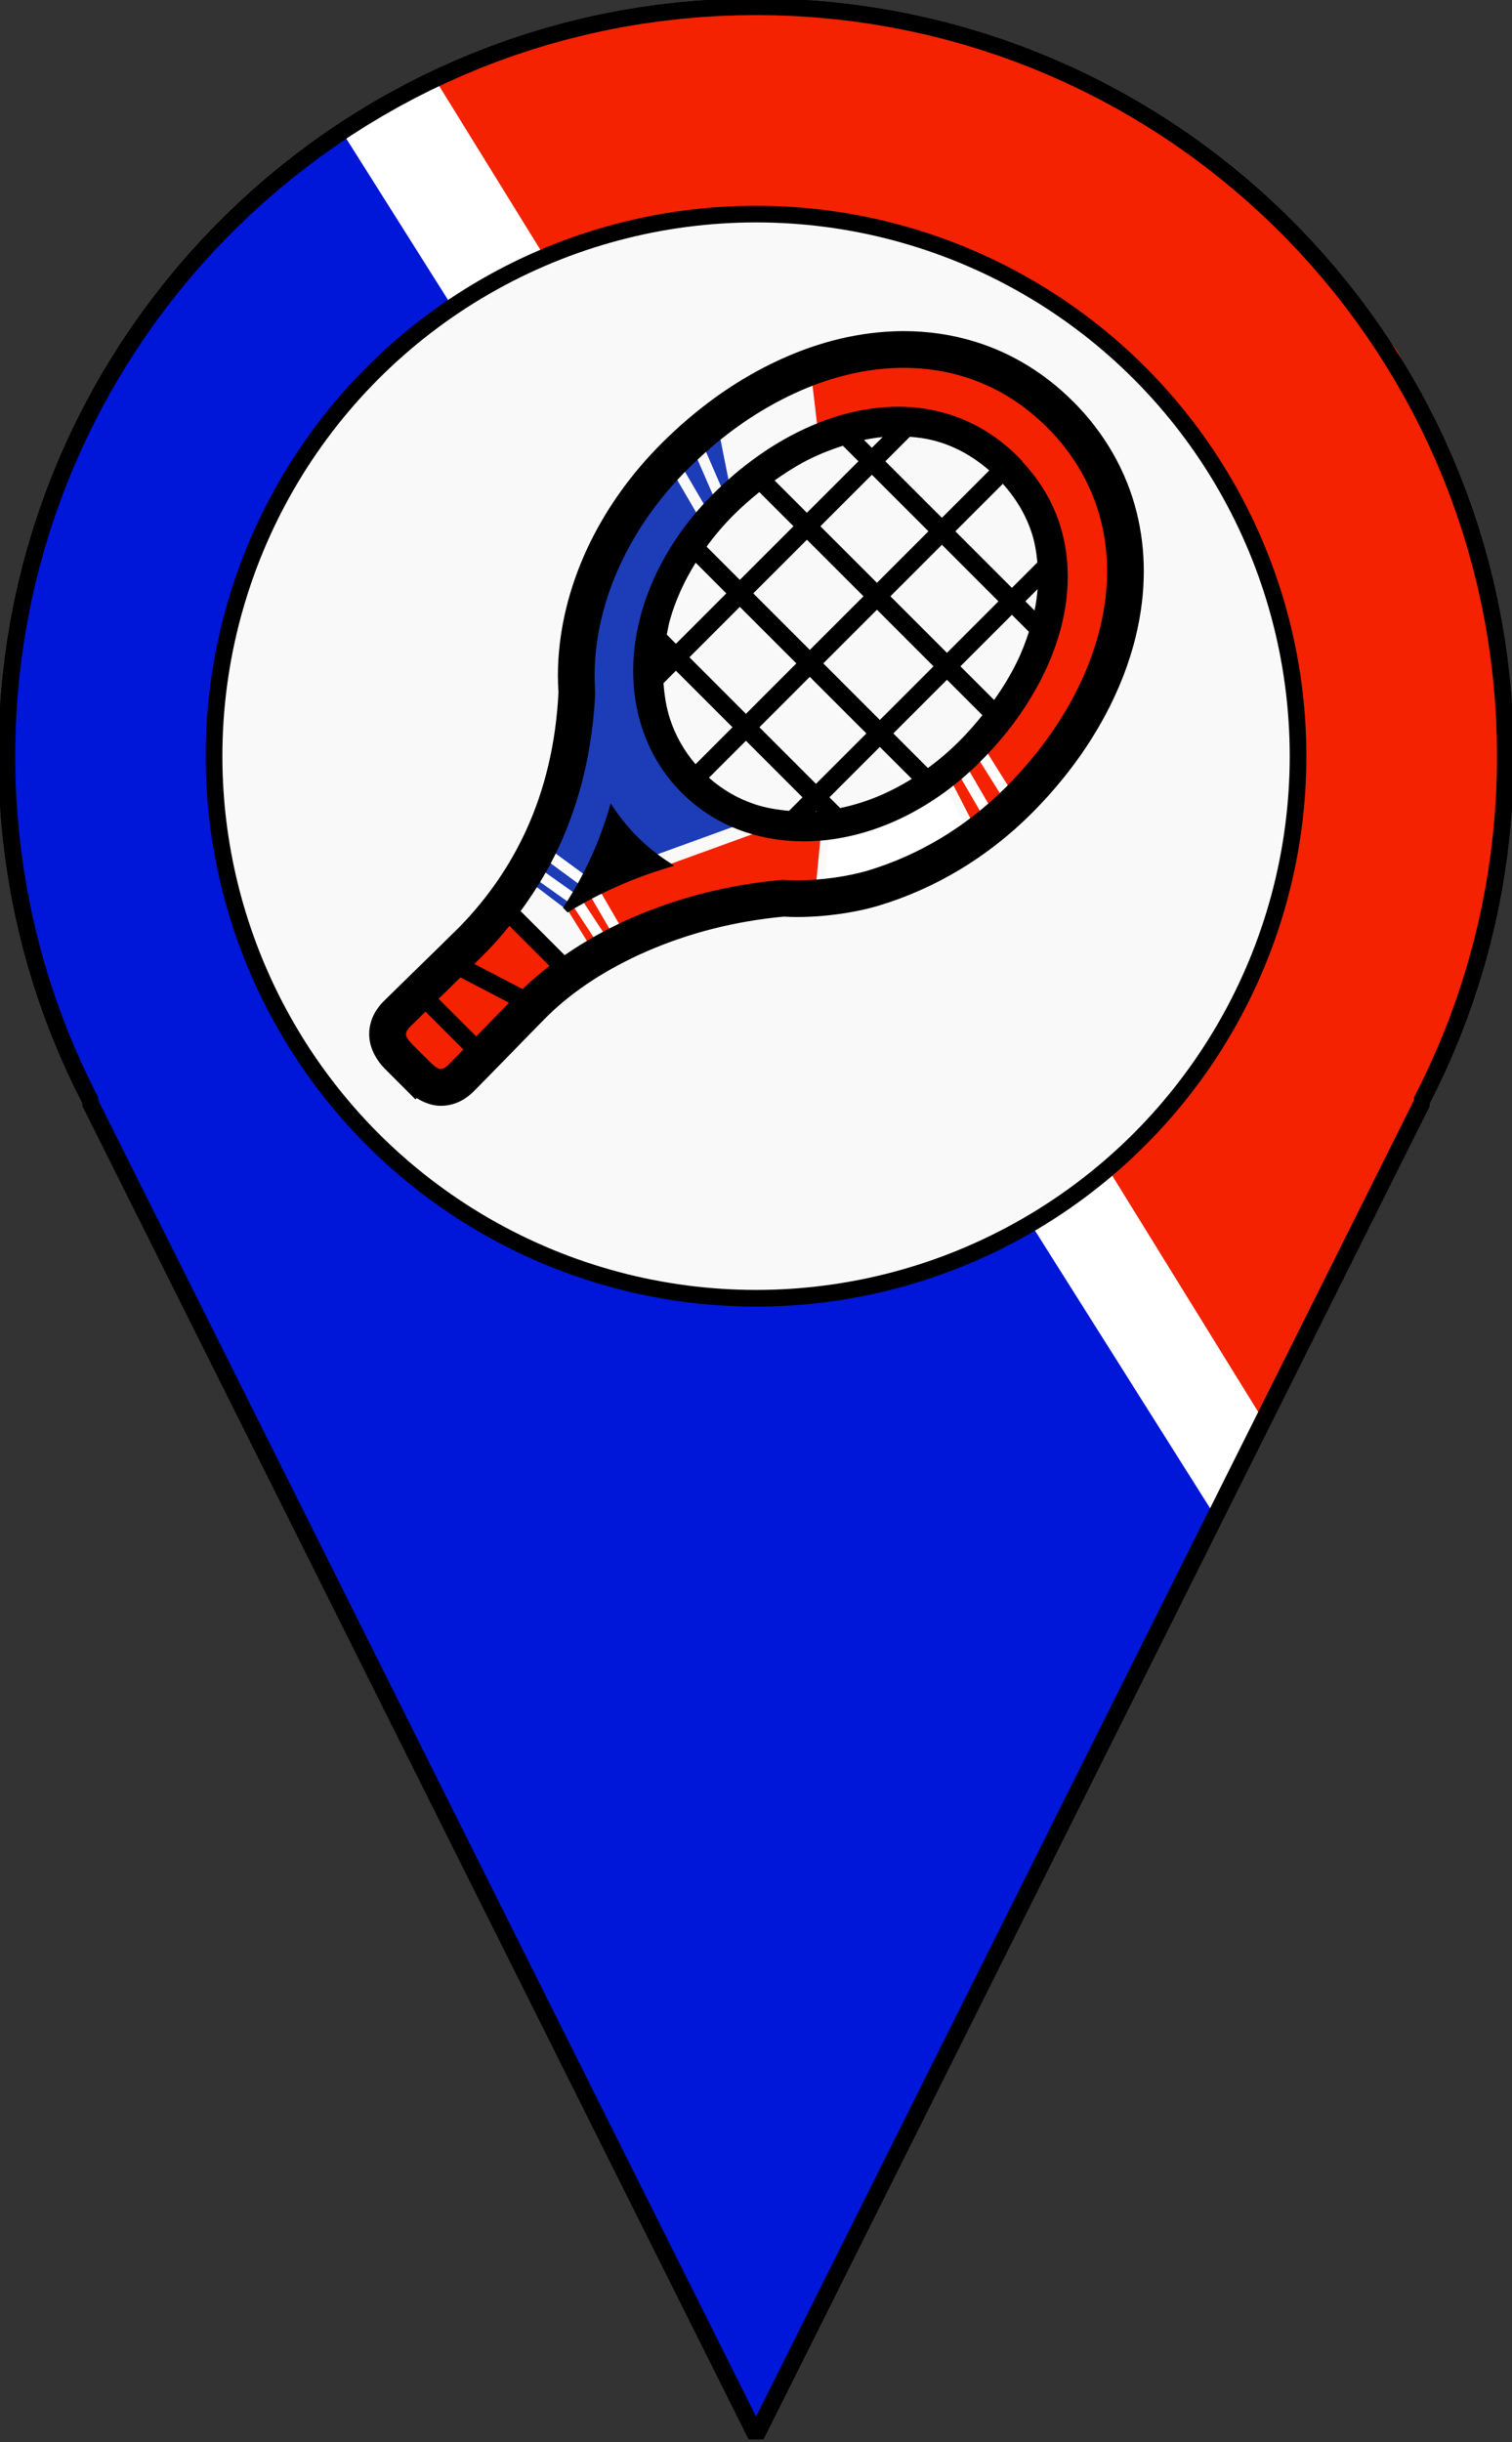 <svg xmlns="http://www.w3.org/2000/svg" xmlns:xlink="http://www.w3.org/1999/xlink" xmlns:krita="http://krita.org/namespaces/svg/krita" xmlns:sodipodi="http://sodipodi.sourceforge.net/DTD/sodipodi-0.dtd" viewBox="53.04 11.87 133.92 216.26">
<rect x="53.04" y="11.87" width="133.92" height="216.26" fill="#333333" stroke="none"/>
<defs/>
<path id="shape0" transform="matrix(1.229 0 0 1.229 53.64 12.469)" fill="#0016d9" fill-rule="evenodd" stroke="#000000" stroke-width="1.2" stroke-linecap="square" stroke-linejoin="bevel" d="M108 54L107.982 52.584L107.927 51.177L107.838 49.78L107.712 48.392L107.552 47.015L107.358 45.649L107.13 44.293L106.868 42.95L106.574 41.618L106.247 40.299L105.887 38.993L105.497 37.701L105.074 36.422L104.622 35.158L104.138 33.908L103.625 32.674L103.083 31.455L102.511 30.252L101.911 29.066L101.283 27.897L100.627 26.745L99.944 25.611L99.235 24.496L98.499 23.399L97.737 22.322L96.949 21.264L96.137 20.226L95.3 19.209L94.439 18.212L93.554 17.237L92.646 16.284L91.716 15.354L90.763 14.446L89.788 13.561L88.792 12.7L87.774 11.863L86.736 11.051L85.679 10.263L84.601 9.501L83.504 8.765L82.389 8.056L81.255 7.373L80.103 6.717L78.934 6.089L77.748 5.489L76.545 4.917L75.326 4.375L74.092 3.862L72.842 3.378L71.578 2.925L70.299 2.503L69.007 2.112L67.701 1.753L66.382 1.426L65.05 1.132L63.707 0.87L62.351 0.642L60.985 0.448L59.608 0.288L58.22 0.163L56.823 0.072L55.416 0.018L54 0L52.584 0.018L51.177 0.072L49.78 0.163L48.392 0.288L47.015 0.448L45.649 0.642L44.293 0.87L42.95 1.132L41.618 1.426L40.299 1.753L38.993 2.112L37.701 2.503L36.422 2.925L35.158 3.378L33.908 3.862L32.674 4.375L31.455 4.917L30.252 5.489L29.066 6.089L27.897 6.717L26.745 7.373L25.611 8.056L24.496 8.765L23.399 9.501L22.322 10.263L21.264 11.051L20.226 11.863L19.209 12.7L18.212 13.561L17.237 14.446L16.284 15.354L15.354 16.284L14.446 17.237L13.561 18.212L12.7 19.209L11.863 20.226L11.051 21.264L10.263 22.322L9.501 23.399L8.765 24.496L8.056 25.611L7.373 26.745L6.717 27.897L6.089 29.066L5.489 30.252L4.917 31.455L4.375 32.674L3.862 33.908L3.378 35.158L2.925 36.422L2.503 37.701L2.112 38.993L1.753 40.299L1.426 41.618L1.132 42.95L0.87 44.293L0.642 45.649L0.448 47.015L0.288 48.392L0.163 49.78L0.072 51.177L0.018 52.584L0 54L0.018 55.416L0.072 56.823L0.163 58.22L0.288 59.608L0.448 60.985L0.642 62.351L0.87 63.707L1.132 65.05L1.426 66.382L1.753 67.701L2.112 69.007L2.503 70.299L2.925 71.578L3.378 72.842L3.862 74.092L4.375 75.326L4.917 76.545L5.489 77.748L6.051 78.859L6 78.96L54 175.005L102 78.96L101.949 78.859L102.511 77.748L103.083 76.545L103.625 75.326L104.138 74.092L104.622 72.842L105.074 71.578L105.497 70.299L105.887 69.007L106.247 67.701L106.574 66.382L106.868 65.05L107.13 63.707L107.358 62.351L107.552 60.985L107.712 59.608L107.838 58.22L107.927 56.823L107.982 55.416L108 54" sodipodi:nodetypes="ccccccccccccccccccccccccccccccccccccccccccccccccccccccccccccccccccccccccccccccccccccccccccccccccccccccccccccccccccccccccccccccccccccccccccccccccccccccccccccccccccccccccc"/><path id="shape1" transform="translate(91.2, 12.54)" fill="#f42201" fill-rule="evenodd" stroke="#f42201" stroke-width="0.96" stroke-linecap="square" stroke-linejoin="bevel" d="M0 6.66L11.79 27.75L52.8 97.86L58.26 104.07L73.125 124.8L80.363 110.71L90.6 90.78L93.48 80.61L95.235 67.155L93.975 53.25L90.33 41.055L85.2 30.66L77.52 21.06L72 15.84L65.91 11.46L57.21 6.3L48.6 2.97L38.97 0.75L29.152 0.037L24.87 0C22.889 0.531 20.851 0.678 18.84 0.982C16.316 1.363 13.818 1.889 11.331 2.555C7.509 3.578 3.822 5.637 0 6.66Z" sodipodi:nodetypes="ccccccccccccccccccccccc"/><path id="shape2" transform="translate(83.865, 19.2)" fill="#ffffff" fill-rule="evenodd" stroke="#ffffff" stroke-width="0.96" stroke-linecap="square" stroke-linejoin="bevel" d="M7.335 0L80.745 118.83L77.01 126.375L0 4.29Z" sodipodi:nodetypes="ccccc"/><circle id="shape11" transform="matrix(1.229 0 0 1.229 72 30.829)" r="39.06" cx="39.06" cy="39.06" fill="#f9f9f9" fill-rule="evenodd" stroke="#000000" stroke-width="1.2" stroke-linecap="square" stroke-linejoin="bevel"/><path id="shape01" transform="translate(103.229, 43.2)" fill="#f42201" fill-rule="evenodd" stroke-opacity="0" stroke="#000000" stroke-width="0" stroke-linecap="square" stroke-linejoin="bevel" d="M0 49.118L2.723 53.483L12.901 49.23L24.781 48L36.661 43.2L44.581 33.6L49.051 23.4L48.781 14.4L45.571 6.78L36.766 0.81L26.776 0L21.571 1.035L22.321 7.425L29.191 5.94L35.971 8.055L40.771 12.78L42.691 18.39L41.941 26.49L37.531 33.15L31.171 38.4L26.371 41.108L16.163 41.438L6.646 45.345L0.766 48.578" sodipodi:nodetypes="cccccccccccccccccccccccc"/><path id="shape12" transform="translate(87.795, 92.025)" fill="#f42201" fill-rule="evenodd" stroke="#000000" stroke-width="1.2" stroke-linecap="square" stroke-linejoin="bevel" d="M0 9.855L9.675 0L16.043 6.12L4.253 15.998L0.968 13.86L0 9.855" sodipodi:nodetypes="cccccc"/><path id="shape21" transform="translate(100.08, 48.296)" fill="#1d3cb8" fill-rule="evenodd" stroke-opacity="0" stroke="#000000" stroke-width="0" stroke-linecap="square" stroke-linejoin="bevel" d="M3.08 44.085L0 41.749L3.42 30.184L3.78 18.904L7.56 9.304L16.277 0L17.744 7.362L12.285 14.104L10.32 22.939L11.295 29.059L15.12 33.304L18.81 35.539L20.79 36.349L10.8 40.264L3.578 43.504" sodipodi:nodetypes="ccccccccccccccc"/><path id="shape3" transform="translate(104.103, 91.7)" fill="none" stroke="#ffffff" stroke-width="0.96" stroke-linecap="square" stroke-linejoin="bevel" d="M0 0L2.169 3.295" sodipodi:nodetypes="cc"/><path id="shape4" transform="translate(105.63, 90.781)" fill="none" stroke="#ffffff" stroke-width="0.96" stroke-linecap="square" stroke-linejoin="bevel" d="M0 0L1.915 3.285" sodipodi:nodetypes="cc"/><path id="shape5" transform="translate(100.379, 89.037)" fill="none" stroke="#ffffff" stroke-width="0.96" stroke-linecap="square" stroke-linejoin="bevel" d="M0 0L3.503 2.488" sodipodi:nodetypes="cc"/><path id="shape6" transform="translate(101.375, 87.405)" fill="none" stroke="#ffffff" stroke-width="0.96" stroke-linecap="square" stroke-linejoin="bevel" d="M0 0L3.747 2.751" sodipodi:nodetypes="cc"/><path id="shape7" transform="translate(138.156, 79.831)" fill="none" stroke="#ffffff" stroke-width="0.96" stroke-linecap="square" stroke-linejoin="bevel" d="M0 0L2.316 3.99" sodipodi:nodetypes="cc"/><path id="shape8" transform="translate(139.722, 78.216)" fill="none" stroke="#ffffff" stroke-width="0.96" stroke-linecap="square" stroke-linejoin="bevel" d="M0 0L2.58 4.108" sodipodi:nodetypes="cc"/><path id="shape9" transform="translate(114.563, 50.767)" fill="none" stroke="#f9f9f9" stroke-width="0.96" stroke-linecap="square" stroke-linejoin="bevel" d="M0 0L2.306 5.303" sodipodi:nodetypes="cc"/><path id="shape10" transform="translate(112.817, 53.067)" fill="none" stroke="#f9f9f9" stroke-width="0.96" stroke-linecap="square" stroke-linejoin="bevel" d="M0 0L2.831 4.855" sodipodi:nodetypes="cc"/><path id="shape111" transform="translate(125.58, 80.37)" fill="#ffffff" fill-rule="evenodd" stroke="#f9f9f9" stroke-width="0.72" stroke-linecap="square" stroke-linejoin="bevel" d="M0.6 4.59L0 10.83L9.42 8.49L13.62 5.16L10.965 0L6.315 2.655L0.6 4.59" sodipodi:nodetypes="ccccccc"/><path id="shape011" transform="matrix(0.134 0 0 0.134 85.74 41.192)" fill="#000000" stroke-opacity="0" stroke="#000000" stroke-width="0" stroke-linecap="square" stroke-linejoin="bevel" d="M507.317 119.92C500.571 92.586 486.065 67.296 465.502 46.734L465.397 46.629L465.309 46.55C465.301 46.533 465.283 46.524 465.274 46.515L465.039 46.288L465.03 46.297C446.6 27.902 424.92 14.628 400.914 7.139C385.718 2.403 369.726 0 353.341 0C351.157 0 348.937 0.043 346.683 0.14L345.922 0.166L346.726 0.14C319.776 1.18 292.581 8.441 265.998 21.462C239.896 34.212 215.419 52.039 193.214 74.235C154.397 113.069 130.199 161.455 125.516 211.021C125.001 216.553 124.738 222.145 124.738 227.729C124.738 231.417 124.887 235.095 125.105 238.792C123.462 272.27 116.139 303.083 103.407 330.618C92.868 353.444 78.432 374.39 60.491 392.943L57.625 395.818C52.74 400.72 43.843 409.284 30.054 422.803C20.126 432.503 11.633 440.805 9.439 443.007C7.701 444.755 5.489 447.289 3.558 450.846C1.635 454.367 0.001 459.034 0.001 464.487C-0.078 472.482 3.776 481.082 11.064 488.221L30.543 507.7L31.365 506.87C36.626 510.174 42.193 512.026 47.523 511.973C52.993 511.973 57.66 510.33 61.172 508.408C64.72 506.468 67.263 504.266 69.02 502.509C71.301 500.246 79.507 491.822 89.207 481.939L89.224 481.93C102.63 468.21 111.132 459.375 116.095 454.421L119.023 451.537L118.962 451.59C135.303 435.712 157.63 421.144 183.287 409.959C211.399 397.717 241.889 389.947 274.012 386.942C276.931 387.108 279.893 387.204 282.882 387.212C301.653 387.177 321.42 384.302 337.15 379.575C373.608 368.538 408.519 348.037 437.766 318.789C457.454 299.083 473.743 277.516 486.117 254.594C495.432 237.353 502.371 219.561 506.705 201.699C510.218 187.193 512.001 172.818 512.001 158.696C512.001 145.49 510.446 132.505 507.317 119.92ZM51.91 485.311L51.866 485.355L49.594 487.103L47.523 487.706C46.763 487.636 45.059 487.697 40.995 483.8L39.063 481.904L36.957 479.815L28.935 471.81L28.236 471.102C24.242 466.978 24.33 465.247 24.259 464.487L24.871 462.415L26.609 460.135L26.627 460.117C27.789 458.946 31.905 454.909 37.201 449.735L62.255 474.798C57.074 480.077 53.055 484.201 51.91 485.311ZM73.52 463.29L71.895 464.95C71.493 465.37 71.134 465.728 70.741 466.13L45.871 441.251C46.264 440.875 46.623 440.534 47.006 440.141C52.206 435.046 56.488 430.878 60.342 427.12L92.439 443.872C87.721 448.704 81.577 455.023 73.52 463.29ZM102.07 434.181L101.388 434.862L69.475 418.206C71.529 416.205 73.337 414.414 74.805 412.945L77.706 410.035L77.785 409.957L77.829 409.914C83.072 404.505 88.018 398.85 92.719 393.057L119.197 419.543C113.107 424.236 107.322 429.095 102.07 434.181ZM483.137 195.965C479.319 211.651 473.167 227.547 464.778 243.066C453.609 263.751 438.771 283.474 420.612 301.642C394.186 328.05 362.71 346.48 330.123 356.355C317.26 360.27 299.057 362.979 282.882 362.944C279.981 362.953 277.158 362.874 274.449 362.708L274.161 362.681L273.418 362.646L272.509 362.708L272.282 362.734L272.195 362.734C237.458 365.941 204.269 374.347 173.596 387.727C157.482 394.77 142.652 403.151 129.204 412.405L100.087 383.279C109.901 369.917 118.499 355.787 125.429 340.809C139.594 310.162 147.591 276.125 149.355 239.763L149.364 239.484L149.364 238.907L149.364 238.487L149.338 238.094C149.102 234.651 148.997 231.19 148.997 227.73C148.997 222.889 149.224 218.056 149.67 213.294C153.699 170.125 175.082 126.667 210.36 91.389C230.861 70.897 253.189 54.722 276.66 43.257C300.586 31.539 324.443 25.29 347.679 24.373L348.439 24.338L347.722 24.373C349.574 24.295 351.445 24.259 353.341 24.259C367.358 24.259 380.886 26.304 393.687 30.297C414.005 36.641 432.207 47.757 448.138 63.696L448.243 63.792L448.4 63.941C465.947 81.506 478.146 102.898 483.774 125.74C486.413 136.401 487.742 147.386 487.742 158.694C487.743 170.78 486.231 183.223 483.137 195.965Z" sodipodi:nodetypes="ccccccccccccccccccccccccccccccccccccccccccccccccccccccccccccccccccccccccccccccccccccccccccccccccccccccccccccccccc"/><path id="shape121" transform="translate(110.67, 84.99)" fill="none" stroke="#f9f9f9" stroke-width="1.2" stroke-linecap="square" stroke-linejoin="bevel" d="M0 3.39L9.33 0" sodipodi:nodetypes="cc"/><path id="shape13" transform="matrix(0.134 0 0 0.134 87.126 106.436)" fill="#000000" stroke-opacity="0" stroke="#000000" stroke-width="0" stroke-linecap="square" stroke-linejoin="bevel" d="M0.708 0.716L0.708 0.699L0 0Z" sodipodi:nodetypes="cccc"/><path id="shape211" transform="matrix(0.134 0 0 0.134 102.906 83.021)" fill="#000000" stroke-opacity="0" stroke="#000000" stroke-width="0" stroke-linecap="square" stroke-linejoin="bevel" d="M49.26 22.117C43.728 16.586 38.669 10.469 34.212 3.923L31.529 0L30.166 4.535C26.819 15.668 22.703 26.521 17.95 36.799C12.838 47.862 6.79 58.663 0 68.887L3.084 72.059C13.658 65.496 25.079 59.527 37.051 54.294C47.215 49.846 57.928 45.887 68.913 42.54L73.544 41.132L69.49 38.485C62.096 33.644 55.289 28.121 49.26 22.117Z" sodipodi:nodetypes="cccccccccccc"/><path id="shape31" transform="matrix(0.134 0 0 0.134 128.344 48.356)" fill="#000000" stroke-opacity="0" stroke="#000000" stroke-width="0" stroke-linecap="square" stroke-linejoin="bevel" d="M0 0.376C0.035 0.367 0.07 0.367 0.096 0.358L1.574 0Z" sodipodi:nodetypes="cccc"/><path id="shape41" transform="matrix(0.134 0 0 0.134 109.123 47.888)" fill="#000000" stroke-opacity="0" stroke="#000000" stroke-width="0" stroke-linecap="square" stroke-linejoin="bevel" d="M257.1 36.152L257.1 35.794L254.261 32.954C239.544 18.238 222.023 8.128 202.615 3.312C193.693 1.075 184.491 -0.008 175.097 4.39934e-05C164.838 4.39934e-05 154.334 1.319 143.725 3.853L143.603 3.888C130.084 7.174 116.557 12.47 103.352 19.592C85.333 29.327 68.301 42.19 52.676 57.815C30.096 80.413 13.798 107.127 5.706 135.301C1.914 148.487 0.008 161.717 0 174.651C0 187.838 2.001 200.701 6.038 212.839C11.394 228.927 20.203 243.258 32.088 255.151C43.973 267.036 58.304 275.844 74.401 281.201L74.532 281.236C86.592 285.212 99.358 287.212 112.563 287.212C116.696 287.212 120.891 287.02 125.129 286.636C162.653 283.106 199.513 264.458 229.425 234.545C247.016 216.971 261.051 197.686 271.056 177.246C280.887 157.182 286.375 136.846 287.144 116.888C287.196 115.288 287.223 113.716 287.223 112.125C287.223 100.485 285.553 89.151 282.198 78.447C277.296 62.77 268.688 48.578 257.1 36.152ZM263.681 84.231C265.543 90.174 266.547 96.457 267.151 102.889L250.329 119.711L212.954 82.327L244.334 50.937C253.326 60.996 259.862 72.085 263.681 84.231ZM79.364 123.354L114.835 87.892L152.219 125.277L116.74 160.73ZM107.853 169.626L74.524 202.973L37.157 165.589L70.478 132.252ZM123.731 78.988L157.769 44.951L195.153 82.327L161.125 116.372ZM161.124 134.155L198.49 171.549L163.028 207.019L125.653 169.627ZM170.02 125.278L204.057 91.24L241.424 128.616L207.396 162.653ZM182.865 19.863C187.995 20.265 193.046 20.929 197.923 22.135C211.721 25.586 224.147 32.351 235.351 42.12L204.057 73.43L166.682 36.055ZM164.882 20.037L157.769 27.15L152.56 21.933C156.728 21.095 160.835 20.431 164.882 20.037ZM112.572 36.658C121.223 31.992 129.936 28.584 138.605 25.788L148.872 36.056L114.826 70.084L93.469 48.718C99.726 44.288 106.07 40.162 112.572 36.658ZM66.396 71.543C71.875 66.055 77.573 61.091 83.358 56.408L105.94 78.988L70.478 114.45L48.5 92.464C53.83 85.193 59.764 78.167 66.396 71.543ZM24.355 140.657C28.033 127.811 33.775 115.158 41.299 103.081L61.573 123.354L28.243 156.684L22.197 150.628C22.878 147.316 23.394 144.013 24.355 140.657ZM24.442 206.712C21.926 199.11 20.658 191 20.03 182.69L28.244 174.458L65.629 211.843L41.213 236.267C33.836 227.616 28.156 217.811 24.442 206.712ZM102.986 267.071C95.226 266.371 87.64 265.122 80.51 262.78L80.475 262.771C69.001 258.935 58.899 252.975 50.064 245.206L74.524 220.755L111.908 258.139ZM120.419 267.447L120.804 267.044L121.162 267.403C120.917 267.42 120.664 267.42 120.419 267.447ZM120.804 249.235L83.428 211.843L116.74 178.523L154.133 215.907ZM136.804 265.227L129.699 258.14L163.028 224.811L184.168 245.941C168.962 255.404 152.918 261.924 136.804 265.227ZM215.697 220.835C209.056 227.485 202.047 233.471 194.795 238.784L171.935 215.906L207.397 180.444L230.816 203.873C226.131 209.649 221.193 215.329 215.697 220.835ZM253.623 168.717C249.446 177.281 244.351 185.644 238.558 193.797L216.3 171.549L250.328 137.511L261.566 148.749C259.425 155.347 256.917 162.006 253.623 168.717ZM265.289 134.68L259.223 128.616L267.315 120.524C266.949 125.19 266.259 129.917 265.289 134.68Z" sodipodi:nodetypes="ccccccccccccccccccccccccccccccccccccccccccccccccccccccccccccccccccccccccccccccccccccccccccccccccccccccccccccccccccccccccccccc"/><path id="shape51" transform="matrix(0.134 0 0 0.134 119.083 85.522)" fill="#000000" stroke-opacity="0" stroke="#000000" stroke-width="0" stroke-linecap="square" stroke-linejoin="bevel" d="M0.813 0.262L0.105 0.027C0.07 0.027 0.035 0.009 0 0Z" sodipodi:nodetypes="cccc"/><path id="shape02" transform="matrix(1.229 0 0 1.229 53.64 12.469)" fill="none" stroke="#000000" stroke-width="1.2" stroke-linecap="square" stroke-linejoin="bevel" d="M108 54L107.982 52.584L107.927 51.177L107.838 49.78L107.712 48.392L107.552 47.015L107.358 45.649L107.13 44.293L106.868 42.95L106.574 41.618L106.247 40.299L105.887 38.993L105.497 37.701L105.074 36.422L104.622 35.158L104.138 33.908L103.625 32.674L103.083 31.455L102.511 30.252L101.911 29.066L101.283 27.897L100.627 26.745L99.944 25.611L99.235 24.496L98.499 23.399L97.737 22.322L96.949 21.264L96.137 20.226L95.3 19.209L94.439 18.212L93.554 17.237L92.646 16.284L91.716 15.354L90.763 14.446L89.788 13.561L88.792 12.7L87.774 11.863L86.736 11.051L85.679 10.263L84.601 9.501L83.504 8.765L82.389 8.056L81.255 7.373L80.103 6.717L78.934 6.089L77.748 5.489L76.545 4.917L75.326 4.375L74.092 3.862L72.842 3.378L71.578 2.925L70.299 2.503L69.007 2.112L67.701 1.753L66.382 1.426L65.05 1.132L63.707 0.87L62.351 0.642L60.985 0.448L59.608 0.288L58.22 0.163L56.823 0.072L55.416 0.018L54 0L52.584 0.018L51.177 0.072L49.78 0.163L48.392 0.288L47.015 0.448L45.649 0.642L44.293 0.87L42.95 1.132L41.618 1.426L40.299 1.753L38.993 2.112L37.701 2.503L36.422 2.925L35.158 3.378L33.908 3.862L32.674 4.375L31.455 4.917L30.252 5.489L29.066 6.089L27.897 6.717L26.745 7.373L25.611 8.056L24.496 8.765L23.399 9.501L22.322 10.263L21.264 11.051L20.226 11.863L19.209 12.7L18.212 13.561L17.237 14.446L16.284 15.354L15.354 16.284L14.446 17.237L13.561 18.212L12.7 19.209L11.863 20.226L11.051 21.264L10.263 22.322L9.501 23.399L8.765 24.496L8.056 25.611L7.373 26.745L6.717 27.897L6.089 29.066L5.489 30.252L4.917 31.455L4.375 32.674L3.862 33.908L3.378 35.158L2.925 36.422L2.503 37.701L2.112 38.993L1.753 40.299L1.426 41.618L1.132 42.95L0.87 44.293L0.642 45.649L0.448 47.015L0.288 48.392L0.163 49.78L0.072 51.177L0.018 52.584L0 54L0.018 55.416L0.072 56.823L0.163 58.22L0.288 59.608L0.448 60.985L0.642 62.351L0.87 63.707L1.132 65.05L1.426 66.382L1.753 67.701L2.112 69.007L2.503 70.299L2.925 71.578L3.378 72.842L3.862 74.092L4.375 75.326L4.917 76.545L5.489 77.748L6.051 78.859L6 78.96L54 175.005L102 78.96L101.949 78.859L102.511 77.748L103.083 76.545L103.625 75.326L104.138 74.092L104.622 72.842L105.074 71.578L105.497 70.299L105.887 69.007L106.247 67.701L106.574 66.382L106.868 65.05L107.13 63.707L107.358 62.351L107.552 60.985L107.712 59.608L107.838 58.22L107.927 56.823L107.982 55.416L108 54" sodipodi:nodetypes="ccccccccccccccccccccccccccccccccccccccccccccccccccccccccccccccccccccccccccccccccccccccccccccccccccccccccccccccccccccccccccccccccccccccccccccccccccccccccccccccccccccccccc"/>
</svg>